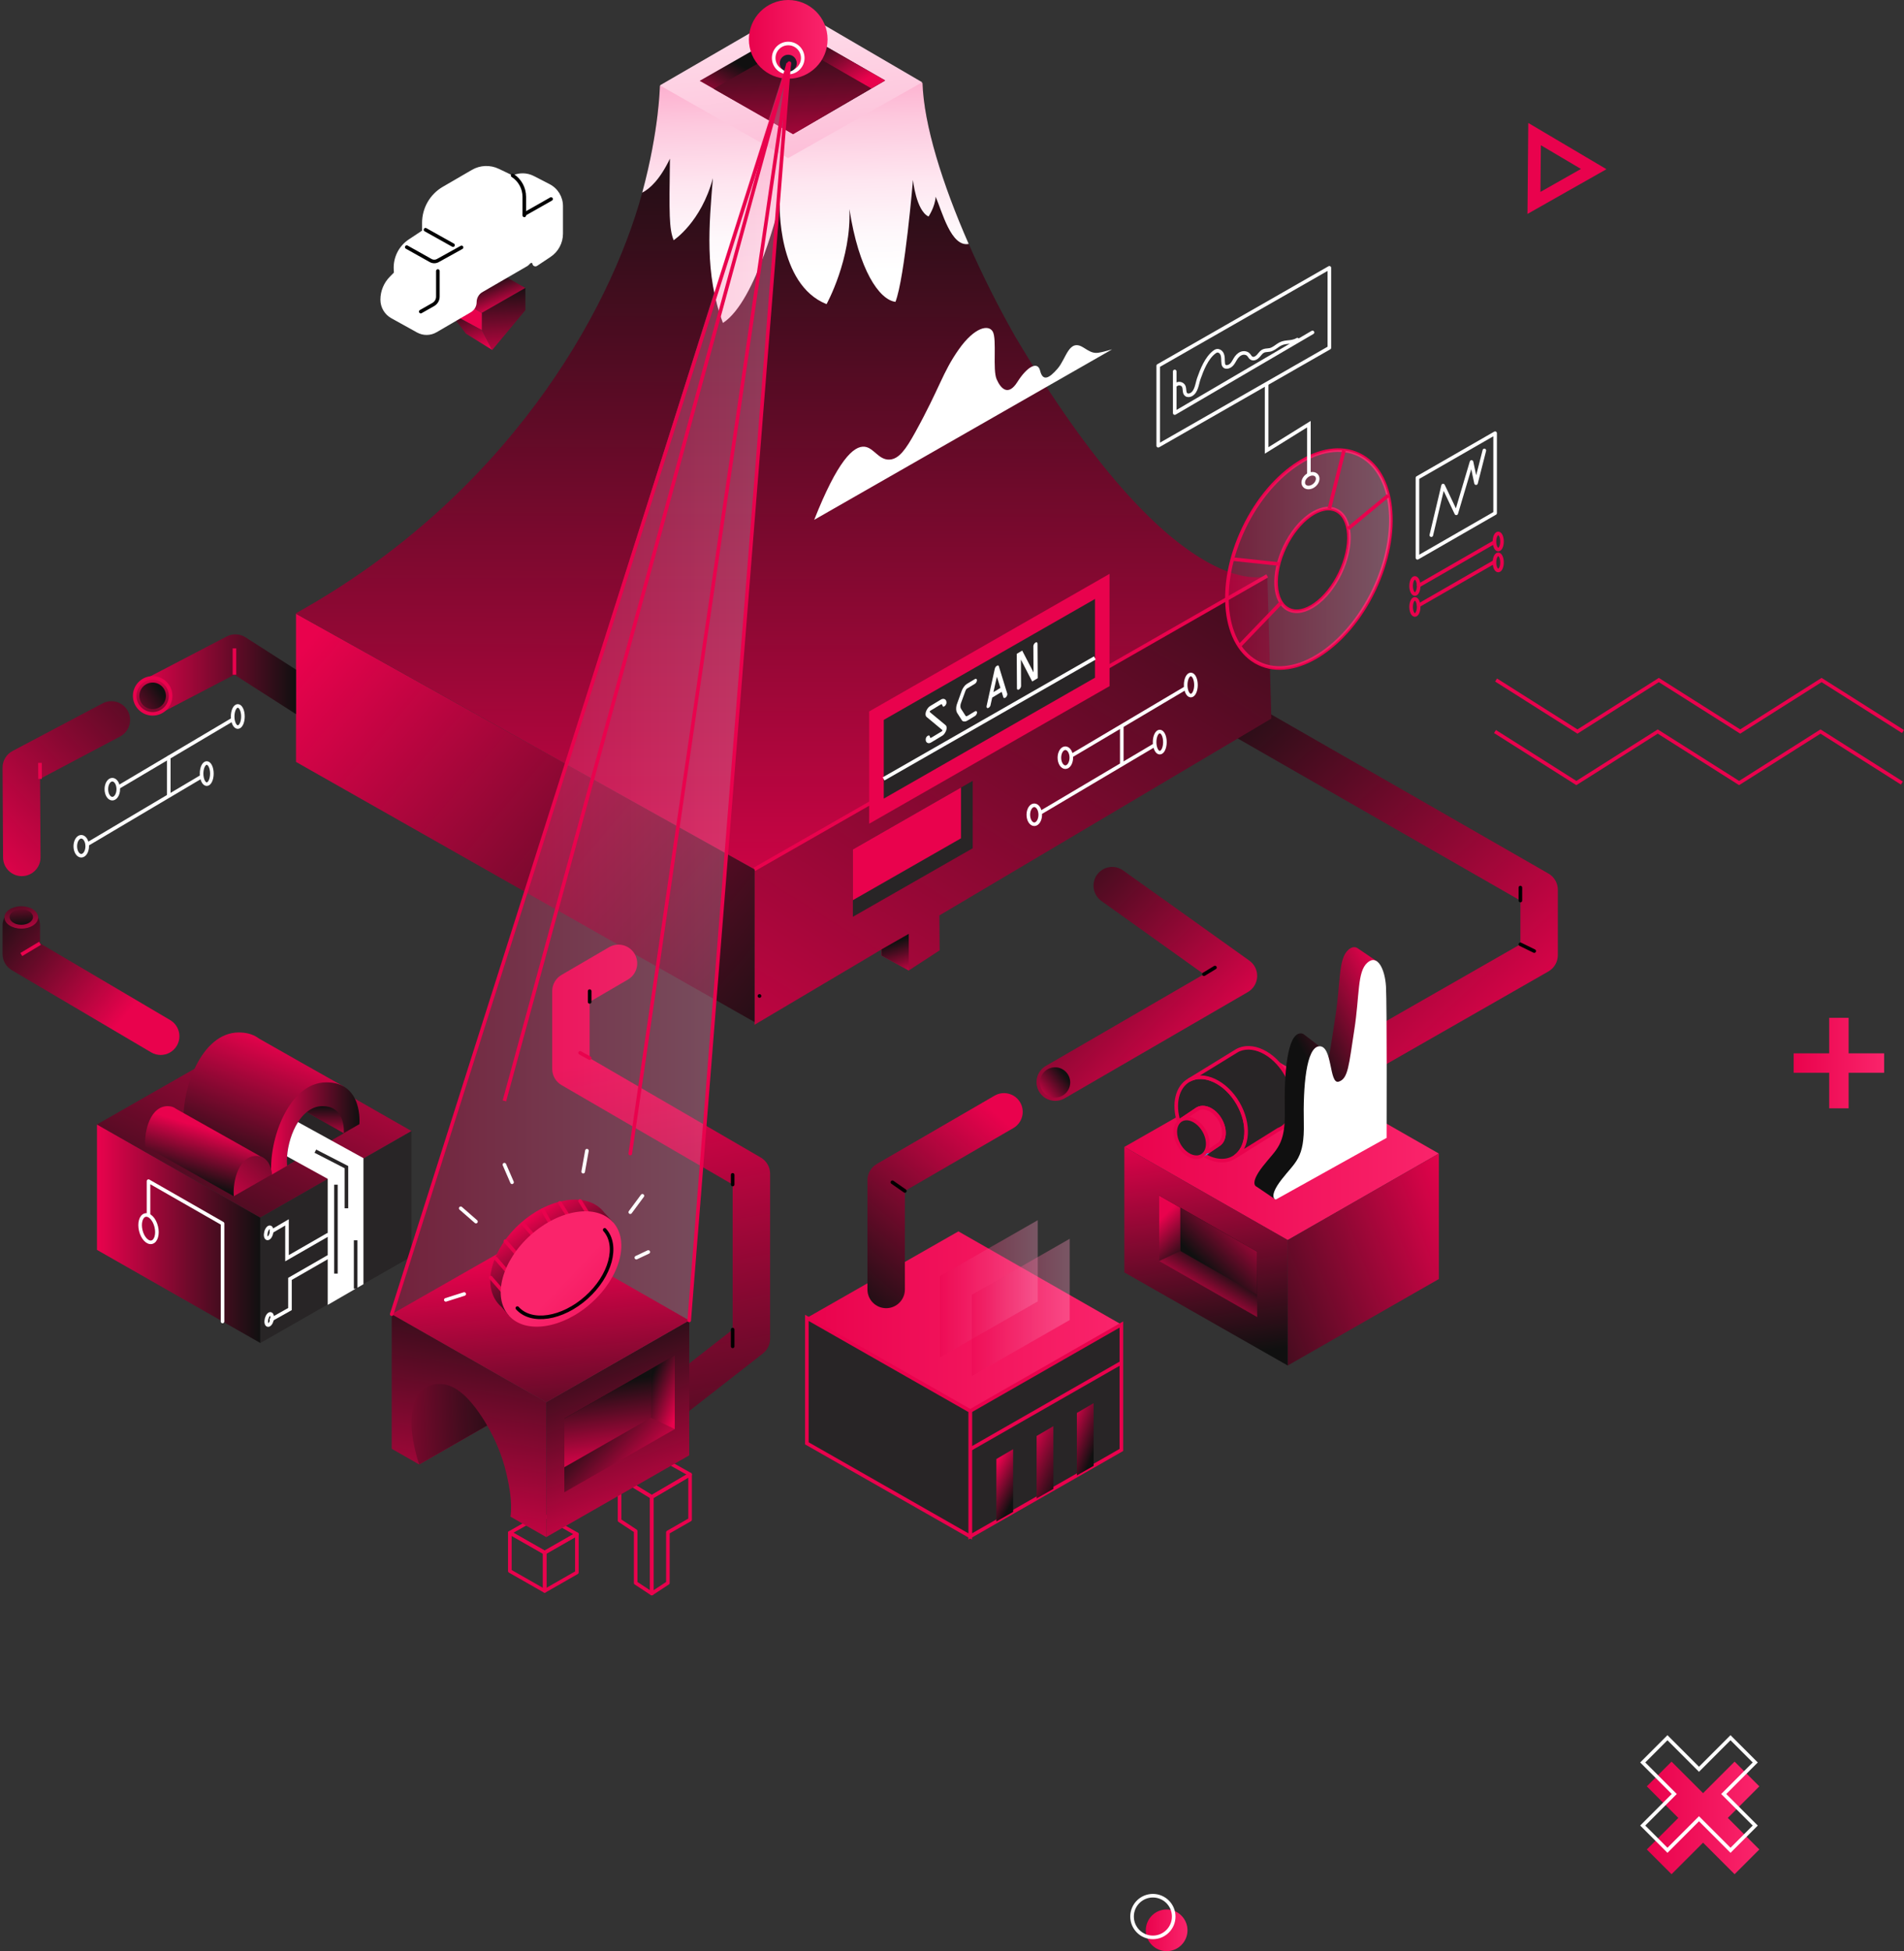 <svg width="531" height="544" viewBox="0 0 531 544" fill="none" xmlns="http://www.w3.org/2000/svg">
<rect x="0" y="0" width="531" height="544" fill="#333333" stroke="none"/>
<path d="M434.458 248.082V266.314C434.458 268.183 433.454 269.912 431.83 270.846L386.649 296.687C385.831 297.157 384.937 297.378 384.061 297.378C382.251 297.378 380.488 296.438 379.524 294.749C378.091 292.248 378.962 289.057 381.462 287.623L424.014 263.279V251.088L339.02 202.356L302.897 222.695L302.566 210.886L336.497 191.789C338.11 190.877 340.082 190.889 341.684 191.824L431.858 243.567C433.466 244.501 434.458 246.219 434.458 248.082V248.082Z" fill="url(#paint0_linear_8745_51366)"/>
<path d="M313.565 319.779L359.126 345.741L401.279 321.625L355.829 295.661L313.565 319.779Z" fill="url(#paint1_linear_8745_51366)"/>
<path d="M344.44 322.488C344.301 322.579 344.161 322.669 344.015 322.753C341.589 324.155 338.473 323.743 335.621 321.965L339.713 319.211C340.327 318.855 340.773 318.298 341.045 317.607C341.617 316.136 341.394 314.072 340.299 312.19C339.219 310.307 337.546 309.08 335.984 308.843C335.252 308.732 334.541 308.836 333.928 309.192L329.403 312.232C329.152 312.378 328.929 312.559 328.741 312.769C327.2 307.874 328.218 303.105 331.557 301.181C335.698 298.789 341.84 301.676 345.284 307.637C348.602 313.389 348.191 319.887 344.44 322.488H344.44Z" fill="#282526" stroke="#E9024D"/>
<path d="M358.431 313.745L358.445 313.759L358.375 313.8C358.061 314.086 357.726 314.344 357.35 314.561C357.085 314.714 356.806 314.846 356.52 314.958L344.44 322.488C348.19 319.887 348.601 313.389 345.283 307.637C341.839 301.676 335.698 298.789 331.557 301.18L344.9 292.981C349.04 290.59 355.182 293.483 358.626 299.437C361.735 304.827 361.554 310.865 358.431 313.745H358.431Z" fill="#282526" stroke="#E9024D"/>
<path d="M341.045 317.607C340.773 318.298 340.327 318.855 339.713 319.211L335.621 321.965C335.614 321.965 335.607 321.951 335.607 321.951C337.134 320.647 337.245 317.782 335.775 315.237C334.178 312.469 331.32 311.123 329.403 312.232L333.927 309.192C334.541 308.836 335.252 308.732 335.984 308.843C337.545 309.08 339.218 310.307 340.299 312.19C341.393 314.072 341.616 316.136 341.045 317.607H341.045Z" stroke="#E9024D"/>
<path d="M335.622 321.965L335.461 322.07C335.51 322.035 335.559 322 335.608 321.951C335.608 321.951 335.615 321.965 335.622 321.965Z" stroke="#00C8FF"/>
<path d="M335.607 321.951C335.558 322 335.51 322.035 335.461 322.07C335.37 322.139 335.28 322.202 335.182 322.258C333.265 323.366 330.406 322.021 328.81 319.253C327.423 316.847 327.444 314.163 328.741 312.769C328.929 312.559 329.152 312.378 329.403 312.232C331.32 311.123 334.178 312.469 335.774 315.237C337.245 317.782 337.134 320.647 335.607 321.951L335.607 321.951Z" fill="#282526" stroke="#E9024D"/>
<path d="M401.279 356.604V321.626L359.126 345.741V380.719L401.279 356.604Z" fill="url(#paint2_linear_8745_51366)"/>
<path d="M313.565 319.78V354.758L359.126 380.719V345.742L313.565 319.78Z" fill="url(#paint3_linear_8745_51366)"/>
<path d="M261.976 255.232L262.051 264.965L253.442 270.576L245.846 266.416V264.697L242.832 266.506L210.43 285.712V242.358L353.402 160.561L353.447 160.539L353.752 171.545L354.176 186.688L354.556 200.351L261.976 255.232Z" fill="url(#paint4_linear_8745_51366)"/>
<path d="M210.432 242.383V284.963L82.553 212.43V171.12L210.411 242.362L210.432 242.383Z" fill="url(#paint5_linear_8745_51366)"/>
<path d="M353.403 160.561L210.43 242.358L210.409 242.365L82.554 171.119V170.963C141.023 138.486 170 87.308 179.107 53.716C183.868 36.147 184.025 23.965 184.025 23.965L219.798 44.244L257.185 23.095L257.282 23.147C257.639 34.748 262.803 51.268 270.161 68.012C273.985 76.74 278.412 85.521 283.055 93.707C327.503 168.583 352.198 160.985 353.403 160.561V160.561Z" fill="url(#paint6_linear_8745_51366)"/>
<path d="M353.403 160.561L210.431 242.358L210.409 242.365" stroke="#E9024D"/>
<path d="M211.819 277.677V277.696L211.8 277.683L211.819 277.677Z" fill="white" stroke="black" stroke-linecap="round" stroke-linejoin="round"/>
<path d="M270.157 68.011C265.247 68.966 262.718 58.926 260.946 54.853C260.764 57.702 258.957 60.372 258.957 60.372C255.474 58.698 254.616 50.172 254.616 50.172C254.616 50.172 252.353 77.332 249.732 84.16C245.209 83.574 239.512 75.297 236.888 58.291C237.477 72.266 230.512 84.795 230.512 84.795C216.675 79.276 217.445 56.687 217.445 56.687C217.445 56.687 211.069 83.934 201.617 90.04C196.418 76.247 197.775 62.587 198.814 49.675C195.558 61.957 187.872 66.974 187.872 66.974C186.605 63.764 186.605 59.783 186.833 44.24C184.087 49.968 181.311 52.576 179.106 53.716C183.867 36.145 184.027 23.963 184.027 23.963L221.469 2.254L257.188 23.095L257.283 23.149C257.639 34.745 262.805 51.268 270.157 68.011Z" fill="url(#paint7_linear_8745_51366)"/>
<path d="M257.188 22.943L219.795 44.088L184.027 23.812L221.469 2.103L257.188 22.943Z" fill="url(#paint8_linear_8745_51366)"/>
<path d="M246.865 22.441L243.014 24.683L238.19 27.488L221.173 37.396L203.909 27.546L199.028 24.761L195.132 22.539L221.138 7.674L246.865 22.441Z" fill="url(#paint9_linear_8745_51366)"/>
<path d="M243.014 24.683L238.19 27.489L221.173 37.396L203.909 27.546L199.028 24.762L221.138 12.127L243.014 24.683Z" fill="url(#paint10_linear_8745_51366)"/>
<path d="M221.139 7.674V12.127L243.015 24.683L246.865 22.441L221.139 7.674Z" fill="url(#paint11_linear_8745_51366)"/>
<path d="M125.51 82.139L134.466 87.238L146.522 80.29L137.566 75.191L125.51 82.139Z" fill="url(#paint12_linear_8745_51366)"/>
<path d="M146.522 80.289V86.485L137.275 97.578L134.377 92.059V87.237L146.522 80.289Z" fill="url(#paint13_linear_8745_51366)"/>
<path d="M125.51 82.139L134.377 87.238V92.06L125.51 87.238V82.139Z" fill="#E9024D"/>
<path d="M125.51 87.238L129.943 93.022L137.275 97.579L134.377 92.06L125.51 87.238Z" fill="url(#paint14_linear_8745_51366)"/>
<path d="M109.145 88.733L116.302 92.696C118.002 93.638 120.073 93.615 121.752 92.635L131.312 87.056C132.313 86.472 132.928 85.4 132.928 84.242C132.928 83.169 133.456 82.165 134.34 81.557L147.158 74.129C147.717 73.744 148 73 148.478 73.428C148.478 74.101 149.228 74.503 149.788 74.129L153.55 71.621C155.709 70.181 157.005 67.758 157.005 65.163V57.453C157.005 54.88 155.568 52.523 153.28 51.344L148.898 49.086C147.047 48.132 144.863 48.069 142.96 48.915L139.093 47.065C136.7 45.92 133.897 46.033 131.604 47.366L123.493 52.078C119.915 54.158 117.713 57.984 117.713 62.123V64.3L114.014 66.749C111.23 68.593 109.629 71.773 109.807 75.109L109.854 76.006L108.721 77.152C107.037 78.856 106.092 81.156 106.092 83.553C106.092 85.707 107.262 87.69 109.145 88.733Z" fill="white"/>
<path d="M118.667 64.052L126.342 68.35L118.667 64.052Z" fill="white"/>
<path d="M118.667 64.052L126.342 68.35" stroke="black" stroke-linecap="round" stroke-linejoin="round"/>
<path d="M146.22 60.052V54.878C146.22 52.465 144.992 50.217 142.96 48.915" fill="white"/>
<path d="M146.22 60.052V54.878C146.22 52.465 144.992 50.217 142.96 48.915V48.915" stroke="black" stroke-linecap="round" stroke-linejoin="round"/>
<path d="M117.341 86.879L120.841 84.894C121.628 84.447 122.114 83.612 122.114 82.707V75.56" fill="white"/>
<path d="M117.341 86.879L120.841 84.894C121.628 84.447 122.114 83.612 122.114 82.707V75.56" stroke="black" stroke-linecap="round" stroke-linejoin="round"/>
<path d="M113.432 68.903L120.095 72.634C120.723 72.986 121.489 72.988 122.118 72.638L128.719 68.978" fill="white"/>
<path d="M113.432 68.903L120.095 72.634C120.723 72.986 121.489 72.988 122.118 72.638L128.719 68.978" stroke="black" stroke-linecap="round" stroke-linejoin="round"/>
<path d="M146.22 59.724L153.689 55.488L146.22 59.724Z" fill="white"/>
<path d="M146.22 59.724L153.689 55.488" stroke="black" stroke-linecap="round" stroke-linejoin="round"/>
<path d="M310.163 97.399L227.071 144.933C233.551 128.53 238.015 124.2 241.144 124.558C243.732 124.853 245.051 128.316 248.106 128.136C250.702 127.983 252.607 125.313 255.209 120.606C262.198 107.961 262.801 103.929 267.406 97.399C271.757 91.229 275.722 90.359 276.883 92.487C278.043 94.614 276.786 103.077 277.946 105.737C279.107 108.397 281.186 110.557 283.749 106.479C286.311 102.4 289.357 100.452 290.083 103.385C290.808 106.317 292.499 105.626 294.966 102.756C297.432 99.885 298.088 94.275 302.218 96.936C305.264 98.897 305.538 98.686 310.163 97.399H310.163Z" fill="white"/>
<path d="M188.735 394.716C187.182 394.716 185.645 394.027 184.616 392.707C182.841 390.433 183.246 387.152 185.519 385.377L204.327 370.697V330.256L156.601 302.533C154.993 301.598 154.002 299.878 154.002 298.016V276.336C154.002 274.479 154.988 272.761 156.592 271.825L169.855 264.087C172.349 262.634 175.544 263.477 176.997 265.967C178.45 268.459 177.608 271.656 175.118 273.11L164.446 279.336V295.01L212.172 322.734C213.781 323.668 214.771 325.389 214.771 327.25V373.246C214.771 374.854 214.029 376.373 212.761 377.363L191.945 393.611C190.99 394.356 189.859 394.716 188.735 394.716V394.716Z" fill="url(#paint15_linear_8745_51366)"/>
<g style="mix-blend-mode:screen" opacity="0.35">
<path d="M109.243 366.399L219.828 16.179L192.214 368.145L152.34 390.957L109.243 366.399Z" fill="url(#paint16_linear_8745_51366)"/>
</g>
<path d="M294.296 306.93C292.494 306.93 290.742 305.998 289.774 304.326C288.327 301.832 289.176 298.636 291.672 297.189L335.763 271.624L307.152 251.185C304.806 249.509 304.262 246.246 305.939 243.899C307.615 241.552 310.877 241.009 313.223 242.685L348.422 267.831C349.866 268.862 350.687 270.556 350.603 272.328C350.518 274.101 349.54 275.709 348.005 276.6L296.91 306.226C296.085 306.703 295.184 306.93 294.296 306.93L294.296 306.93Z" fill="url(#paint17_linear_8745_51366)"/>
<path d="M6.11 244.276C3.226 244.293 0.875 241.968 0.859 239.083L0.715 214.034C0.704 212.088 1.777 210.297 3.497 209.387L28.618 196.106C31.168 194.758 34.328 195.733 35.675 198.282C37.023 200.833 36.048 203.992 33.498 205.34L11.177 217.142L11.302 239.023C11.319 241.908 8.995 244.26 6.11 244.276V244.276Z" fill="url(#paint18_linear_8745_51366)"/>
<ellipse cx="31.325" cy="220.027" rx="1.663" ry="2.645" stroke="white" stroke-linecap="round"/>
<ellipse cx="66.318" cy="199.768" rx="1.436" ry="2.948" stroke="white" stroke-linecap="round"/>
<path d="M32.988 219.498L64.882 200.6" stroke="white" stroke-linecap="round"/>
<ellipse cx="22.663" cy="235.942" rx="1.663" ry="2.645" stroke="white" stroke-linecap="round"/>
<ellipse cx="57.655" cy="215.683" rx="1.436" ry="2.948" stroke="white" stroke-linecap="round"/>
<path d="M24.325 235.413L56.219 216.515" stroke="white" stroke-linecap="round"/>
<path d="M47.067 211.156V221.739" stroke="white" stroke-linecap="round"/>
<ellipse cx="297.111" cy="211.248" rx="1.663" ry="2.645" stroke="white"/>
<ellipse cx="332.104" cy="190.989" rx="1.436" ry="2.948" stroke="white"/>
<path d="M298.774 210.719L330.668 191.821" stroke="white"/>
<ellipse cx="288.449" cy="227.163" rx="1.663" ry="2.645" stroke="white"/>
<ellipse cx="323.442" cy="206.905" rx="1.436" ry="2.948" stroke="white"/>
<path d="M290.112 226.634L322.006 207.736" stroke="white"/>
<path d="M312.853 202.377V212.961" stroke="white"/>
<path d="M142.186 427.352L151.897 432.885L160.882 427.745L151.195 422.211L142.186 427.352Z" stroke="#E9024D" stroke-linecap="round" stroke-linejoin="round"/>
<path d="M160.882 427.745V438.419L151.897 443.559V432.885L160.882 427.745Z" stroke="#E9024D" stroke-linecap="round" stroke-linejoin="round"/>
<path d="M192.455 411.105L181.771 417.359V444.295L186.263 441.342V427.233L192.455 423.691L192.455 411.105Z" stroke="#E9024D" stroke-linecap="round" stroke-linejoin="round"/>
<path d="M177.279 414.622L172.786 411.884V423.92L177.279 426.873V441.342L181.771 444.295V417.359L177.279 414.622Z" stroke="#E9024D" stroke-linecap="round" stroke-linejoin="round"/>
<path d="M142.186 427.352L151.897 432.885V443.559L142.186 438.026V427.352Z" stroke="#E9024D" stroke-linecap="round" stroke-linejoin="round"/>
<path d="M181.771 417.36L192.455 411.106L183.292 405.969L172.786 411.885L181.771 417.36Z" stroke="#E9024D" stroke-linecap="round" stroke-linejoin="round"/>
<path d="M152.34 390.957V428.56L142.366 422.861C142.911 418.822 142.059 414.366 141.13 410.432C140.063 405.928 138.212 401.494 135.862 397.45L116.89 408.307L116.884 408.302L109.243 403.938V366.399L149.77 389.494L152.34 390.957Z" fill="url(#paint19_linear_8745_51366)"/>
<path d="M192.214 368.145V405.76L152.34 428.56V390.957L192.214 368.145Z" fill="url(#paint20_linear_8745_51366)"/>
<path d="M188.185 377.888V398.442L157.388 416.055V395.512L181.53 381.695L188.185 377.888Z" fill="url(#paint21_linear_8745_51366)"/>
<path d="M181.53 381.695V395.274L157.388 409.079V395.512L181.53 381.695Z" fill="url(#paint22_linear_8745_51366)"/>
<path d="M271.277 217.704V236.501L237.856 255.611V236.829L268.004 219.58L271.277 217.704Z" fill="#282526"/>
<path d="M268.004 219.579V233.733L237.856 250.975V236.829L268.004 219.579Z" fill="#E9024D"/>
<path d="M309.435 160L242.404 198.359V229.663L309.435 191.304V160Z" fill="#E9024D"/>
<path d="M305.373 167.004V188.949L246.466 222.659V200.715L305.373 167.004Z" fill="#282526"/>
<path d="M305.332 183.45L246.424 217.16" stroke="white"/>
<path d="M27.048 313.506V348.483L72.609 374.445V339.468L27.048 313.506Z" fill="url(#paint23_linear_8745_51366)"/>
<path d="M27.048 313.506L72.609 339.468L114.762 315.352L69.313 289.388L27.048 313.506Z" fill="url(#paint24_linear_8745_51366)"/>
<path d="M72.227 289.558L72.185 289.521L72.173 289.517C70.967 288.609 69.372 287.987 67.263 287.881L67.242 287.874L67.238 287.881C67.016 287.87 66.795 287.858 66.563 287.86C56.068 287.904 50.428 303.976 51.258 313.646L75.88 327.401L95.897 302.955C95.897 302.955 72.46 289.736 72.227 289.558Z" fill="url(#paint25_linear_8745_51366)"/>
<path d="M135.862 397.45L116.889 408.308L116.884 408.302C115.201 403.004 113.802 396.336 115.607 390.928C116.878 387.127 120.568 385.143 124.427 386.077C128.656 387.098 132.195 391.688 134.458 395.159C134.945 395.907 135.415 396.673 135.862 397.45H135.862Z" fill="url(#paint26_linear_8745_51366)"/>
<path d="M109.243 366.399L152.34 390.957L192.214 368.146L149.222 343.585L109.243 366.399Z" fill="url(#paint27_linear_8745_51366)"/>
<path d="M170.995 340.798L168.522 338.079C168.384 337.896 168.239 337.718 168.085 337.545C167.907 337.347 167.72 337.162 167.526 336.984L167.502 336.957L167.498 336.959C162.59 332.457 152.792 334.19 145.084 341.088C137.669 347.724 134.792 356.811 138.08 362.279L138.083 362.294L138.103 362.318C138.37 362.756 138.671 363.172 139.017 363.56C139.27 363.843 139.543 364.102 139.828 364.345L141.927 366.812L142.808 366.023C148.088 367.825 155.746 365.63 162.018 360.016C168.29 354.404 171.319 347.034 170.113 341.586L170.995 340.798Z" fill="url(#paint28_linear_8745_51366)"/>
<path d="M170.356 348.695L161.773 334.838" stroke="#E9024D" stroke-linecap="round" stroke-linejoin="round"/>
<path d="M156.143 335.362L167.419 353.121L168.888 354.622" stroke="#E9024D" stroke-linecap="round" stroke-linejoin="round"/>
<path d="M151.326 337.375L163.84 358.691L165.862 357.797" stroke="#E9024D" stroke-linecap="round" stroke-linejoin="round"/>
<path d="M145.842 341.149L163.046 360.864L162.833 360.965" stroke="#E9024D" stroke-linecap="round" stroke-linejoin="round"/>
<path d="M156.423 363.772L140.95 346.04" stroke="#E9024D" stroke-linecap="round" stroke-linejoin="round"/>
<path d="M151.436 365.947L138.292 350.88" stroke="#E9024D" stroke-linecap="round" stroke-linejoin="round"/>
<path d="M147.012 367.847L136.838 356.184" stroke="#E9024D" stroke-linecap="round" stroke-linejoin="round"/>
<ellipse rx="19.504" ry="12.699" transform="matrix(0.745 -0.667 0.667 0.745 156.461 353.805)" fill="url(#paint29_linear_8745_51366)"/>
<path d="M168.644 342.902C172.564 347.283 170.287 355.716 163.559 361.738C156.83 367.76 148.198 369.089 144.278 364.708" stroke="black" stroke-linecap="round" stroke-linejoin="round"/>
<path d="M181.53 395.274L188.185 398.442V377.888L181.53 381.695V395.274Z" fill="url(#paint30_linear_8745_51366)"/>
<path d="M323.274 333.337V351.58L350.609 367.212V348.979L329.181 336.716L323.274 333.337Z" fill="url(#paint31_linear_8745_51366)"/>
<path d="M329.181 336.716V348.768L350.609 361.021V348.979L329.181 336.716Z" fill="url(#paint32_linear_8745_51366)"/>
<path d="M329.181 348.768L323.274 351.58V333.337L329.181 336.716V348.768Z" fill="url(#paint33_linear_8745_51366)"/>
<path d="M124.33 362.414L129.455 360.78" stroke="white" stroke-linecap="round"/>
<path d="M128.488 336.881L132.742 340.595" stroke="white" stroke-linecap="round"/>
<path d="M140.672 324.719L142.799 329.626" stroke="white" stroke-linecap="round"/>
<path d="M163.687 320.826L162.641 326.676" stroke="white" stroke-linecap="round"/>
<path d="M179.159 333.399L175.774 337.969" stroke="white" stroke-linecap="round"/>
<path d="M180.803 349.067L177.467 350.64" stroke="white" stroke-linecap="round"/>
<ellipse rx="2.224" ry="3.89" transform="matrix(0.972 -0.233 0.233 0.972 41.419 342.557)" stroke="white" stroke-linecap="round" stroke-linejoin="round"/>
<path d="M114.762 350.33V315.352L72.609 339.468V374.445L114.762 350.33Z" fill="#282526"/>
<path d="M225.021 367.436L270.582 393.398L312.735 369.283L267.285 343.319L225.021 367.436Z" fill="url(#paint34_linear_8745_51366)"/>
<path d="M247.139 364.735C244.255 364.735 241.918 362.397 241.918 359.512V329.047C241.918 327.184 242.909 325.463 244.521 324.529L277.381 305.475C279.877 304.028 283.071 304.879 284.517 307.375C285.964 309.869 285.114 313.065 282.618 314.512L252.361 332.056V359.512C252.361 362.397 250.023 364.735 247.139 364.735L247.139 364.735Z" fill="url(#paint35_linear_8745_51366)"/>
<path d="M312.735 404.261V369.283L270.582 393.398V428.376L312.735 404.261Z" fill="#282526" stroke="#E9024D"/>
<g style="mix-blend-mode:screen" opacity="0.35">
<path d="M289.402 362.855V340.21L262.111 355.823V378.468L289.402 362.855Z" fill="url(#paint36_linear_8745_51366)"/>
</g>
<g style="mix-blend-mode:screen" opacity="0.35">
<path d="M298.315 368.038V345.393L271.024 361.005V383.651L298.315 368.038Z" fill="url(#paint37_linear_8745_51366)"/>
</g>
<g style="mix-blend-mode:screen" opacity="0.35">
<path d="M289.402 340.21L262.111 355.823L289.402 340.21Z" fill="url(#paint38_linear_8745_51366)"/>
</g>
<path d="M312.735 379.932L270.582 404.047L312.735 379.932Z" fill="#282526"/>
<path d="M312.735 379.932L270.582 404.047" stroke="#E9024D"/>
<path d="M282.549 421.536V404.047L277.876 406.781V424.202L282.549 421.536Z" fill="url(#paint39_linear_8745_51366)"/>
<path d="M293.773 415.116V397.628L289.1 400.362V417.783L293.773 415.116Z" fill="url(#paint40_linear_8745_51366)"/>
<path d="M304.997 408.697V391.208L300.324 393.942V411.364L304.997 408.697Z" fill="url(#paint41_linear_8745_51366)"/>
<path d="M225.021 367.436V402.414L270.582 428.376V393.398L225.021 367.436Z" fill="#282526" stroke="#E9024D"/>
<path d="M91.397 344.279L80.04 350.806V340.808L75.69 343.361" stroke="white" stroke-linecap="round"/>
<path d="M91.52 350.443L80.868 356.566V364.977L75.69 367.884" stroke="white" stroke-linecap="round"/>
<path d="M62.066 368.438V341.132L41.419 329.319V338.67" stroke="white" stroke-linecap="round" stroke-linejoin="round"/>
<ellipse rx="1.596" ry="0.762" transform="matrix(0.25 -0.968 0.968 0.25 74.927 343.724)" stroke="white" stroke-linecap="round"/>
<ellipse rx="1.596" ry="0.762" transform="matrix(0.25 -0.968 0.968 0.25 75.085 367.884)" stroke="white" stroke-linecap="round"/>
<path d="M100.222 313.424C100.222 313.424 101.363 301.731 90.994 301.775C80.499 301.819 74.86 317.891 75.69 327.561L100.222 313.424Z" fill="url(#paint42_linear_8745_51366)"/>
<path d="M83.111 312.855C81.341 315.628 80.291 319.255 80.059 322.423C79.989 323.335 79.989 324.205 80.059 325.006L82.356 323.694L92.382 317.955L95.875 315.959L85.548 310.052C84.627 310.799 83.811 311.759 83.111 312.855L83.111 312.855Z" fill="#282526"/>
<path d="M89.91 308.404C88.265 308.411 86.807 309.031 85.548 310.052L95.875 315.959C95.875 315.959 96.589 308.375 89.91 308.404V308.404Z" fill="url(#paint43_linear_8745_51366)"/>
<path d="M101.363 322.906V358.048L91.396 363.816V328.674L82.356 323.695L80.059 322.424C80.291 319.255 81.341 315.628 83.111 312.855L92.382 317.955L101.363 322.906Z" fill="white"/>
<path d="M49.144 309.176C48.622 308.77 47.975 308.479 47.153 308.418C41.948 308.036 40.146 315.418 40.506 319.618L65.163 333.506L73.369 322.82L49.144 309.176Z" fill="url(#paint44_linear_8745_51366)"/>
<path d="M75.88 327.401C75.88 327.401 75.561 322.578 71.856 322.305C66.65 321.923 64.848 329.306 65.208 333.506L75.88 327.401Z" fill="url(#paint45_linear_8745_51366)"/>
<ellipse cx="219.828" cy="10.976" rx="10.974" ry="10.976" fill="url(#paint46_linear_8745_51366)"/>
<ellipse cx="219.828" cy="16.178" rx="4.051" ry="4.051" stroke="white" stroke-linecap="round" stroke-linejoin="round"/>
<circle cx="219.828" cy="17.627" r="2.372" fill="#1D1E29"/>
<path d="M109.243 366.398L220.113 17.627L192.214 368.145" stroke="#E9024D" stroke-linecap="round" stroke-linejoin="round"/>
<path d="M140.672 306.931L219.827 17.627" stroke="#E9024D"/>
<path d="M220.113 17.627L175.774 321.626" stroke="#E9024D" stroke-linecap="round" stroke-linejoin="round"/>
<path d="M370.743 96.961L323.016 124.274V101.984L370.743 74.671V96.961Z" stroke="white" stroke-linecap="round" stroke-linejoin="round"/>
<path d="M416.966 143.067L395.308 155.52V133.23L416.966 120.778V143.067Z" stroke="white" stroke-linecap="round" stroke-linejoin="round"/>
<path d="M416.966 151.02L395.308 163.472" stroke="#E9024D"/>
<path d="M416.966 156.526L395.308 168.978" stroke="#E9024D"/>
<ellipse rx="32.266" ry="20.09" transform="matrix(0.432 -0.902 0.902 0.432 365.034 155.872)" stroke="#E9024D"/>
<ellipse rx="15.337" ry="8.536" transform="matrix(0.432 -0.902 0.902 0.432 366.039 156.111)" stroke="#E9024D"/>
<g style="mix-blend-mode:screen" opacity="0.35">
<path fill-rule="evenodd" clip-rule="evenodd" d="M378.979 126.776C368.974 121.979 354.619 131.118 346.918 147.187C339.217 163.257 341.085 180.172 351.089 184.969C361.095 189.765 375.449 180.626 383.149 164.556C390.851 148.487 388.984 131.572 378.979 126.776ZM373.736 159.8C370.076 167.439 363.662 171.979 359.411 169.941C355.16 167.904 354.682 160.059 358.343 152.42C362.004 144.782 368.417 140.241 372.668 142.279C376.919 144.317 377.398 152.162 373.736 159.8Z" fill="url(#paint47_linear_8745_51366)"/>
</g>
<path d="M374.812 125.59L370.743 141.8" stroke="#E9024D"/>
<path d="M375.982 147.384L387.138 138.149" stroke="#E9024D"/>
<path d="M343.683 155.872L356.572 157.246" stroke="#E9024D"/>
<path d="M345.642 180.118L357.281 168.011" stroke="#E9024D"/>
<path d="M353.244 106.975V125.59L365.034 118.26V132.553" stroke="white"/>
<path d="M327.615 103.559V115.165L366.04 92.682" stroke="white" stroke-linecap="round" stroke-linejoin="round"/>
<path d="M328.012 107.254C328.637 106.711 329.76 106.944 330.117 107.692C330.476 108.445 330.158 109.526 330.822 110.029C331.221 110.332 331.803 110.245 332.238 109.998C333.707 109.164 333.835 106.971 334.341 105.535C335.213 103.056 336.489 99.823 338.648 98.181C338.869 98.013 339.11 97.856 339.383 97.808C339.883 97.719 340.393 98.022 340.672 98.447C340.951 98.872 341.038 99.393 341.066 99.901C341.094 100.408 341.069 100.919 341.153 101.421C341.381 102.788 342.859 102.37 343.548 101.594C344.054 101.024 344.343 100.296 344.789 99.678C345.244 99.05 345.9 98.525 346.667 98.416C347.123 98.352 347.616 98.462 347.994 98.729C348.429 99.038 348.562 99.595 349.035 99.864C349.644 100.211 350.413 99.793 350.887 99.277C351.437 98.677 351.819 97.988 352.659 97.759C353.136 97.628 353.644 97.659 354.128 97.557C354.985 97.375 355.691 96.798 356.409 96.298C357.233 95.723 357.977 95.501 358.959 95.411C359.927 95.321 360.973 95.217 361.817 94.692" stroke="white" stroke-linecap="round" stroke-linejoin="round"/>
<ellipse rx="2.227" ry="1.666" transform="matrix(0.769 -0.639 0.639 0.769 365.473 134.007)" stroke="white"/>
<ellipse cx="394.592" cy="163.378" rx="1.052" ry="2.248" stroke="#E9024D"/>
<ellipse cx="394.592" cy="169.217" rx="1.052" ry="2.248" stroke="#E9024D"/>
<ellipse cx="417.836" cy="150.974" rx="1.052" ry="2.248" stroke="#E9024D"/>
<ellipse cx="417.836" cy="156.813" rx="1.052" ry="2.248" stroke="#E9024D"/>
<path d="M399.173 149.209L402.461 135.379L406.137 143.116L410.39 128.802L411.647 134.702L413.968 125.59" stroke="white" stroke-linecap="round" stroke-linejoin="round"/>
<path d="M253.443 270.576V260.359L245.847 264.7V266.416L253.443 270.576Z" fill="url(#paint48_linear_8745_51366)"/>
<path d="M378.753 264.467C378.698 264.426 378.642 264.388 378.586 264.353L378.558 264.334V264.337C377.816 263.901 376.955 263.988 376.013 264.834C373.185 267.373 373.91 273.9 372.387 283.621C371.325 290.395 370.932 294.314 369.883 296.338L367.966 291.714L363.946 288.625C363.828 288.513 363.704 288.414 363.571 288.337L363.564 288.333V288.335C363.3 288.184 363.005 288.104 362.669 288.118C358.97 288.263 358.1 299.434 358.317 309.444C358.535 319.454 355.996 320.252 352.124 325.257C348.252 330.262 350.474 330.872 350.474 330.872L355.772 334.468L381.408 313.651L384.055 268.067L378.753 264.467Z" fill="url(#paint49_linear_8745_51366)"/>
<path d="M355.772 334.468C355.772 334.468 353.55 333.858 357.422 328.854C361.294 323.848 363.833 323.051 363.615 313.04C363.398 303.03 364.268 291.86 367.966 291.714C371.665 291.569 370.65 302.378 373.334 301.579C376.017 300.782 376.162 296.937 377.685 287.217C379.207 277.497 378.483 270.97 381.311 268.431C384.14 265.892 386.243 270.159 386.533 275.061C386.823 279.964 386.707 317.248 386.707 317.248L355.772 334.468Z" fill="white"/>
<path d="M259.422 196.848L262.42 195.04C262.787 194.819 263.134 194.784 263.462 194.936C263.792 195.086 263.958 195.409 263.961 195.904C263.962 196.089 263.905 196.281 263.789 196.48C263.673 196.68 263.545 196.822 263.403 196.907C263.207 197.025 263.072 197.057 262.998 197C262.924 196.944 262.854 196.799 262.786 196.565C262.718 196.332 262.568 196.285 262.34 196.423L259.491 198.14C259.354 198.223 259.286 198.315 259.286 198.414C259.283 198.48 259.311 198.535 259.371 198.582L263.688 202.159C263.897 202.333 264.001 202.59 264.003 202.93C264.006 203.317 263.883 203.732 263.636 204.176C263.389 204.62 263.112 204.934 262.806 205.118L259.703 206.99C259.291 207.237 258.933 207.276 258.627 207.106C258.321 206.937 258.167 206.64 258.164 206.218C258.161 205.733 258.361 205.37 258.763 205.127C258.918 205.034 259.051 205.017 259.161 205.077C259.272 205.137 259.327 205.253 259.328 205.422C259.329 205.562 259.372 205.652 259.457 205.694C259.542 205.736 259.649 205.718 259.776 205.641L262.641 203.915C262.764 203.84 262.826 203.747 262.825 203.637C262.828 203.584 262.799 203.533 262.739 203.486L258.43 199.905C258.226 199.733 258.124 199.474 258.121 199.129C258.119 198.727 258.245 198.301 258.499 197.85C258.754 197.399 259.061 197.065 259.422 196.848L259.422 196.848Z" fill="white"/>
<path d="M269.812 199.592L271.891 198.339C272.051 198.243 272.189 198.223 272.307 198.278C272.424 198.335 272.483 198.453 272.484 198.633C272.485 198.814 272.428 199.002 272.312 199.199C272.196 199.395 272.058 199.541 271.899 199.638L269.747 200.935C269.473 201.1 269.19 201.173 268.895 201.153C268.602 201.133 268.398 201.037 268.282 200.864L266.935 198.766C266.755 198.455 266.663 198.082 266.66 197.644C266.658 197.159 266.739 196.689 266.907 196.231L268.232 192.553C268.358 192.208 268.555 191.853 268.824 191.487C269.092 191.121 269.352 190.862 269.603 190.711L271.878 189.339C272.038 189.243 272.174 189.225 272.287 189.287C272.399 189.348 272.456 189.467 272.458 189.642C272.458 189.822 272.404 190.012 272.293 190.211C272.181 190.409 272.046 190.557 271.886 190.653L269.694 191.975C269.512 192.086 269.364 192.296 269.251 192.607L267.991 196.065C267.892 196.337 267.843 196.618 267.846 196.906C267.846 197.212 267.903 197.447 268.014 197.612L269.248 199.522C269.364 199.727 269.552 199.749 269.812 199.592L269.812 199.592Z" fill="white"/>
<path fill-rule="evenodd" clip-rule="evenodd" d="M275.169 196.759L277.432 186.476C277.523 186.098 277.716 185.82 278.012 185.642C278.298 185.469 278.479 185.497 278.554 185.726L280.904 193.364C280.923 193.42 280.932 193.478 280.933 193.54C280.933 193.721 280.879 193.907 280.771 194.1C280.662 194.292 280.537 194.431 280.395 194.516C280.094 194.698 279.901 194.656 279.816 194.392L279.351 192.903L276.715 194.491L276.226 196.682C276.212 196.772 276.156 196.885 276.055 197.02C275.955 197.155 275.844 197.26 275.726 197.331C275.556 197.433 275.414 197.453 275.304 197.391C275.193 197.329 275.137 197.204 275.135 197.019C275.135 196.942 275.146 196.855 275.169 196.759L275.169 196.759ZM278.021 188.654L277.057 192.966L279.004 191.792L278.021 188.654Z" fill="white"/>
<path d="M289.355 179.472L289.413 189.081L287.868 190.012L284.719 183.903L284.763 191.232C284.764 191.412 284.709 191.599 284.597 191.793C284.486 191.986 284.351 192.131 284.191 192.228C284.031 192.325 283.895 192.343 283.783 192.284C283.67 192.225 283.613 192.106 283.612 191.926L283.554 182.302L285.075 181.385L288.233 187.472L288.19 180.175C288.188 179.994 288.246 179.803 288.362 179.601C288.478 179.4 288.615 179.251 288.775 179.155C288.935 179.058 289.071 179.04 289.184 179.101C289.297 179.164 289.353 179.287 289.355 179.472Z" fill="white"/>
<path d="M164.446 279.336V276.337V279.336Z" fill="white"/>
<path d="M164.446 279.336V276.337" stroke="black" stroke-linecap="round" stroke-linejoin="round"/>
<path d="M164.446 295.01L161.78 293.552" stroke="#E9024D" stroke-linecap="round" stroke-linejoin="round"/>
<path d="M204.327 330.256V327.561" stroke="black" stroke-linecap="round" stroke-linejoin="round"/>
<path d="M204.327 370.697V375.373" stroke="black" stroke-linecap="round" stroke-linejoin="round"/>
<path d="M87.951 320.955L96.613 325.408V336.88" stroke="#282526"/>
<path d="M93.686 330.304V355.088" stroke="#282526"/>
<path d="M99.187 345.807V359.307" stroke="#282526"/>
<path d="M82.554 186.709V199.113L65.384 188.111L45.203 198.632C42.651 199.964 39.493 198.974 38.162 196.415C36.83 193.856 37.82 190.704 40.378 189.373L63.237 177.45C64.896 176.586 66.89 176.676 68.465 177.687L82.554 186.709Z" fill="url(#paint50_linear_8745_51366)"/>
<path d="M65.381 188.111V180.776" stroke="#E9024D"/>
<ellipse cx="42.571" cy="194.014" rx="5.004" ry="5.005" fill="url(#paint51_linear_8745_51366)" stroke="#E9024D"/>
<ellipse cx="42.572" cy="194.014" rx="3.708" ry="3.709" fill="url(#paint52_linear_8745_51366)"/>
<path d="M11.176 217.172L11.15 212.7" stroke="#E9024D"/>
<path d="M44.806 294.135C43.904 294.135 42.991 293.901 42.159 293.41L3.285 270.488C1.693 269.549 0.715 267.839 0.715 265.989V258.058C0.715 255.174 3.053 252.836 5.937 252.836C8.822 252.836 11.159 255.174 11.159 258.058V263.006L47.463 284.412C49.947 285.877 50.774 289.079 49.309 291.563C48.335 293.216 46.594 294.135 44.806 294.135L44.806 294.135Z" fill="url(#paint53_linear_8745_51366)"/>
<path d="M11.159 263.005L5.937 266.133" stroke="#E9024D"/>
<ellipse cx="5.937" cy="255.785" rx="4.703" ry="3.119" fill="url(#paint54_linear_8745_51366)"/>
<ellipse cx="5.937" cy="255.676" rx="3.263" ry="2.164" fill="url(#paint55_linear_8745_51366)"/>
<ellipse cx="294.244" cy="301.797" rx="4.222" ry="4.223" fill="url(#paint56_linear_8745_51366)"/>
<path d="M424.014 263.28L427.872 265.166L424.014 263.28Z" fill="white"/>
<path d="M424.014 263.28L427.872 265.166" stroke="black" stroke-linecap="round" stroke-linejoin="round"/>
<path d="M424.014 251.087V247.467V251.087Z" fill="white"/>
<path d="M424.014 251.087V247.467" stroke="black" stroke-linecap="round" stroke-linejoin="round"/>
<path d="M335.763 271.624L338.836 269.76L335.763 271.624Z" fill="white"/>
<path d="M335.763 271.624L338.836 269.76" stroke="black" stroke-linecap="round" stroke-linejoin="round"/>
<path d="M252.361 332.056L248.88 329.627L252.361 332.056Z" fill="white"/>
<path d="M252.361 332.056L248.88 329.627" stroke="black" stroke-linecap="round" stroke-linejoin="round"/>
<path d="M483.756 491.158L474.962 499.953L466.169 491.158L459.272 498.056L468.065 506.851L459.272 515.646L466.169 522.544L474.962 513.749L483.756 522.544L490.652 515.646L481.859 506.851L490.652 498.056L483.756 491.158Z" fill="url(#paint57_linear_8745_51366)"/>
<path d="M482.618 484.493L473.825 493.288L465.032 484.493L458.135 491.391L466.928 500.186L458.135 508.98L465.032 515.878L473.825 507.083L482.618 515.878L489.515 508.98L480.722 500.186L489.515 491.391L482.618 484.493Z" stroke="white"/>
<path fill-rule="evenodd" clip-rule="evenodd" d="M448.02 47.174L426.216 34.28L425.993 59.645L448.02 47.174ZM440.907 47.107L429.61 53.504L429.729 40.489L440.907 47.107Z" fill="#E9024D"/>
<path d="M331.171 538.189C331.171 541.398 328.57 543.999 325.362 543.999C322.153 543.999 319.551 541.398 319.551 538.189C319.551 534.979 322.153 532.378 325.362 532.378C328.57 532.378 331.171 534.979 331.171 538.189Z" fill="url(#paint58_linear_8745_51366)"/>
<path d="M327.333 534.35C327.333 537.559 324.731 540.161 321.522 540.161C318.314 540.161 315.713 537.559 315.713 534.35C315.713 531.141 318.314 528.539 321.522 528.539C324.731 528.539 327.333 531.141 327.333 534.35Z" stroke="white"/>
<path d="M525.458 293.682H515.553V283.776H510.134V293.682H500.23V299.102H510.134V309.008H515.553V299.102H525.458V293.682Z" fill="url(#paint59_linear_8745_51366)"/>
<path d="M416.933 203.956L439.627 218.318L462.322 203.956L485.016 218.318L507.713 203.956L530.41 218.318" stroke="#E9024D"/>
<path d="M417.238 189.596L439.931 203.957L462.627 189.596L485.321 203.957L508.018 189.596L530.715 203.957" stroke="#E9024D"/>
<defs>
<linearGradient id="paint0_linear_8745_51366" x1="483.007" y1="241.694" x2="389.199" y2="140.114" gradientUnits="userSpaceOnUse">
<stop stop-color="#E9024D"/>
<stop offset="1" stop-color="#101010"/>
</linearGradient>
<linearGradient id="paint1_linear_8745_51366" x1="313.565" y1="345.741" x2="401.279" y2="345.741" gradientUnits="userSpaceOnUse">
<stop stop-color="#E9024D"/>
<stop offset="0.046" stop-color="#EA044E"/>
<stop offset="1" stop-color="#FA246B"/>
</linearGradient>
<linearGradient id="paint2_linear_8745_51366" x1="388.74" y1="282.067" x2="310.538" y2="311.785" gradientUnits="userSpaceOnUse">
<stop stop-color="#E9024D"/>
<stop offset="1" stop-color="#101010"/>
</linearGradient>
<linearGradient id="paint3_linear_8745_51366" x1="309.007" y1="317.147" x2="318.479" y2="381.616" gradientUnits="userSpaceOnUse">
<stop stop-color="#E9024D"/>
<stop offset="1" stop-color="#101010"/>
</linearGradient>
<linearGradient id="paint4_linear_8745_51366" x1="321.149" y1="430.639" x2="486.417" y2="165.844" gradientUnits="userSpaceOnUse">
<stop stop-color="#E9024D"/>
<stop offset="1" stop-color="#101010"/>
</linearGradient>
<linearGradient id="paint5_linear_8745_51366" x1="24.491" y1="251.586" x2="163.236" y2="369.359" gradientUnits="userSpaceOnUse">
<stop stop-color="#E9024D"/>
<stop offset="1" stop-color="#101010"/>
</linearGradient>
<linearGradient id="paint6_linear_8745_51366" x1="375.635" y1="280.959" x2="376.466" y2="24.771" gradientUnits="userSpaceOnUse">
<stop stop-color="#E9024D"/>
<stop offset="1" stop-color="#101010"/>
</linearGradient>
<linearGradient id="paint7_linear_8745_51366" x1="258.16" y1="75.211" x2="256.216" y2="11.526" gradientUnits="userSpaceOnUse">
<stop stop-color="white"/>
<stop offset="0.166" stop-color="#FEF8FB"/>
<stop offset="0.395" stop-color="#FEE6F0"/>
<stop offset="0.661" stop-color="#FDC9DE"/>
<stop offset="0.953" stop-color="#FCA1C6"/>
<stop offset="1" stop-color="#FC9AC2"/>
</linearGradient>
<linearGradient id="paint8_linear_8745_51366" x1="86.374" y1="-23.705" x2="102.874" y2="107.683" gradientUnits="userSpaceOnUse">
<stop stop-color="white"/>
<stop offset="1" stop-color="#FC9AC2"/>
</linearGradient>
<linearGradient id="paint9_linear_8745_51366" x1="211.219" y1="39.549" x2="218.882" y2="24.482" gradientUnits="userSpaceOnUse">
<stop stop-color="#E9024D"/>
<stop offset="0.228" stop-color="#B8053F"/>
<stop offset="1" stop-color="#101010"/>
</linearGradient>
<linearGradient id="paint10_linear_8745_51366" x1="265.808" y1="53.423" x2="263.947" y2="5.956" gradientUnits="userSpaceOnUse">
<stop stop-color="#E9024D"/>
<stop offset="0.137" stop-color="#D10346"/>
<stop offset="0.424" stop-color="#960735"/>
<stop offset="0.834" stop-color="#380D1B"/>
<stop offset="1" stop-color="#101010"/>
</linearGradient>
<linearGradient id="paint11_linear_8745_51366" x1="249.388" y1="17.555" x2="240.83" y2="2.563" gradientUnits="userSpaceOnUse">
<stop stop-color="#E9024D"/>
<stop offset="1" stop-color="#101010"/>
</linearGradient>
<linearGradient id="paint12_linear_8745_51366" x1="147.037" y1="83.547" x2="143.865" y2="75.212" gradientUnits="userSpaceOnUse">
<stop stop-color="#E9024D"/>
<stop offset="1" stop-color="#101010"/>
</linearGradient>
<linearGradient id="paint13_linear_8745_51366" x1="149.152" y1="102.387" x2="147.742" y2="79.073" gradientUnits="userSpaceOnUse">
<stop stop-color="#E9024D"/>
<stop offset="1" stop-color="#101010"/>
</linearGradient>
<linearGradient id="paint14_linear_8745_51366" x1="140.714" y1="95.431" x2="136.711" y2="82.384" gradientUnits="userSpaceOnUse">
<stop stop-color="#E9024D"/>
<stop offset="1" stop-color="#101010"/>
</linearGradient>
<linearGradient id="paint15_linear_8745_51366" x1="147.152" y1="299.788" x2="175.69" y2="453.222" gradientUnits="userSpaceOnUse">
<stop stop-color="#E9024D"/>
<stop offset="1" stop-color="#101010"/>
</linearGradient>
<linearGradient id="paint16_linear_8745_51366" x1="109.243" y1="390.957" x2="219.828" y2="390.957" gradientUnits="userSpaceOnUse">
<stop stop-color="#E9024D"/>
<stop offset="1" stop-color="#FC9AC2"/>
</linearGradient>
<linearGradient id="paint17_linear_8745_51366" x1="363.601" y1="273.52" x2="304.832" y2="213.708" gradientUnits="userSpaceOnUse">
<stop stop-color="#E9024D"/>
<stop offset="1" stop-color="#101010"/>
</linearGradient>
<linearGradient id="paint18_linear_8745_51366" x1="29.732" y1="279.644" x2="98.443" y2="211.712" gradientUnits="userSpaceOnUse">
<stop stop-color="#E9024D"/>
<stop offset="1" stop-color="#101010"/>
</linearGradient>
<linearGradient id="paint19_linear_8745_51366" x1="158.227" y1="447.337" x2="173.25" y2="358.992" gradientUnits="userSpaceOnUse">
<stop stop-color="#E9024D"/>
<stop offset="1" stop-color="#101010"/>
</linearGradient>
<linearGradient id="paint20_linear_8745_51366" x1="200.36" y1="426.594" x2="177.844" y2="362.502" gradientUnits="userSpaceOnUse">
<stop stop-color="#E9024D"/>
<stop offset="1" stop-color="#101010"/>
</linearGradient>
<linearGradient id="paint21_linear_8745_51366" x1="189.703" y1="402.839" x2="173.558" y2="386.972" gradientUnits="userSpaceOnUse">
<stop stop-color="#E9024D"/>
<stop offset="1" stop-color="#101010"/>
</linearGradient>
<linearGradient id="paint22_linear_8745_51366" x1="181.536" y1="407.967" x2="178.199" y2="384.144" gradientUnits="userSpaceOnUse">
<stop stop-color="#E9024D"/>
<stop offset="1" stop-color="#101010"/>
</linearGradient>
<linearGradient id="paint23_linear_8745_51366" x1="27.048" y1="374.445" x2="72.609" y2="374.445" gradientUnits="userSpaceOnUse">
<stop stop-color="#E9024D"/>
<stop offset="1" stop-color="#101010"/>
</linearGradient>
<linearGradient id="paint24_linear_8745_51366" x1="59.478" y1="251.426" x2="14.383" y2="347.177" gradientUnits="userSpaceOnUse">
<stop stop-color="#E9024D"/>
<stop offset="1" stop-color="#101010"/>
</linearGradient>
<linearGradient id="paint25_linear_8745_51366" x1="59.078" y1="282.928" x2="44.691" y2="320.82" gradientUnits="userSpaceOnUse">
<stop stop-color="#E9024D"/>
<stop offset="1" stop-color="#101010"/>
</linearGradient>
<linearGradient id="paint26_linear_8745_51366" x1="92.746" y1="431.7" x2="154.81" y2="428.622" gradientUnits="userSpaceOnUse">
<stop stop-color="#E9024D"/>
<stop offset="0.012" stop-color="#E5024B"/>
<stop offset="0.217" stop-color="#A50639"/>
<stop offset="0.414" stop-color="#6F092A"/>
<stop offset="0.595" stop-color="#460C1F"/>
<stop offset="0.759" stop-color="#280E16"/>
<stop offset="0.899" stop-color="#160F11"/>
<stop offset="1" stop-color="#101010"/>
</linearGradient>
<linearGradient id="paint27_linear_8745_51366" x1="87.511" y1="355.345" x2="93.674" y2="423.176" gradientUnits="userSpaceOnUse">
<stop stop-color="#E9024D"/>
<stop offset="1" stop-color="#101010"/>
</linearGradient>
<linearGradient id="paint28_linear_8745_51366" x1="137.207" y1="346.922" x2="149.326" y2="364.151" gradientUnits="userSpaceOnUse">
<stop stop-color="#E9024D"/>
<stop offset="1" stop-color="#101010"/>
</linearGradient>
<linearGradient id="paint29_linear_8745_51366" x1="51.349" y1="34.914" x2="48.518" y2="-0.941" gradientUnits="userSpaceOnUse">
<stop stop-color="#E9024D"/>
<stop offset="0.046" stop-color="#EA044E"/>
<stop offset="1" stop-color="#FA246B"/>
</linearGradient>
<linearGradient id="paint30_linear_8745_51366" x1="190.23" y1="390.773" x2="180.515" y2="386.613" gradientUnits="userSpaceOnUse">
<stop stop-color="#E9024D"/>
<stop offset="1" stop-color="#101010"/>
</linearGradient>
<linearGradient id="paint31_linear_8745_51366" x1="336.876" y1="365.236" x2="343.509" y2="354.539" gradientUnits="userSpaceOnUse">
<stop stop-color="#E9024D"/>
<stop offset="1" stop-color="#101010"/>
</linearGradient>
<linearGradient id="paint32_linear_8745_51366" x1="341.89" y1="328.505" x2="326.694" y2="344.126" gradientUnits="userSpaceOnUse">
<stop stop-color="#E9024D"/>
<stop offset="1" stop-color="#101010"/>
</linearGradient>
<linearGradient id="paint33_linear_8745_51366" x1="323.073" y1="340.422" x2="331.655" y2="349.42" gradientUnits="userSpaceOnUse">
<stop stop-color="#E9024D"/>
<stop offset="1" stop-color="#101010"/>
</linearGradient>
<linearGradient id="paint34_linear_8745_51366" x1="225.021" y1="393.398" x2="312.735" y2="393.398" gradientUnits="userSpaceOnUse">
<stop stop-color="#E9024D"/>
<stop offset="0.046" stop-color="#EA044E"/>
<stop offset="1" stop-color="#FA246B"/>
</linearGradient>
<linearGradient id="paint35_linear_8745_51366" x1="246.976" y1="283.755" x2="202.086" y2="335.573" gradientUnits="userSpaceOnUse">
<stop stop-color="#E9024D"/>
<stop offset="1" stop-color="#101010"/>
</linearGradient>
<linearGradient id="paint36_linear_8745_51366" x1="262.111" y1="378.468" x2="289.402" y2="378.468" gradientUnits="userSpaceOnUse">
<stop stop-color="#E9024D"/>
<stop offset="1" stop-color="#FC9AC2"/>
</linearGradient>
<linearGradient id="paint37_linear_8745_51366" x1="271.024" y1="383.651" x2="298.315" y2="383.651" gradientUnits="userSpaceOnUse">
<stop stop-color="#E9024D"/>
<stop offset="1" stop-color="#FC9AC2"/>
</linearGradient>
<linearGradient id="paint38_linear_8745_51366" x1="262.111" y1="355.823" x2="289.402" y2="355.823" gradientUnits="userSpaceOnUse">
<stop stop-color="#E9024D"/>
<stop offset="1" stop-color="#FC9AC2"/>
</linearGradient>
<linearGradient id="paint39_linear_8745_51366" x1="277.49" y1="408.975" x2="285.253" y2="413.029" gradientUnits="userSpaceOnUse">
<stop stop-color="#E9024D"/>
<stop offset="1" stop-color="#101010"/>
</linearGradient>
<linearGradient id="paint40_linear_8745_51366" x1="286.894" y1="400.751" x2="298.894" y2="406.16" gradientUnits="userSpaceOnUse">
<stop stop-color="#E9024D"/>
<stop offset="1" stop-color="#101010"/>
</linearGradient>
<linearGradient id="paint41_linear_8745_51366" x1="298.484" y1="394.011" x2="307.746" y2="397.621" gradientUnits="userSpaceOnUse">
<stop stop-color="#E9024D"/>
<stop offset="1" stop-color="#101010"/>
</linearGradient>
<linearGradient id="paint42_linear_8745_51366" x1="75.609" y1="327.561" x2="100.259" y2="327.561" gradientUnits="userSpaceOnUse">
<stop stop-color="#E9024D"/>
<stop offset="1" stop-color="#101010"/>
</linearGradient>
<linearGradient id="paint43_linear_8745_51366" x1="97.666" y1="318.672" x2="97.759" y2="308.387" gradientUnits="userSpaceOnUse">
<stop stop-color="#E9024D"/>
<stop offset="1" stop-color="#101010"/>
</linearGradient>
<linearGradient id="paint44_linear_8745_51366" x1="49.911" y1="312.413" x2="45.577" y2="326.82" gradientUnits="userSpaceOnUse">
<stop stop-color="#E9024D"/>
<stop offset="1" stop-color="#101010"/>
</linearGradient>
<linearGradient id="paint45_linear_8745_51366" x1="73.7" y1="353.454" x2="104.003" y2="325.2" gradientUnits="userSpaceOnUse">
<stop stop-color="#E9024D"/>
<stop offset="1" stop-color="#101010"/>
</linearGradient>
<linearGradient id="paint46_linear_8745_51366" x1="208.853" y1="21.952" x2="230.802" y2="21.952" gradientUnits="userSpaceOnUse">
<stop stop-color="#E9024D"/>
<stop offset="0.046" stop-color="#EA044E"/>
<stop offset="1" stop-color="#FA246B"/>
</linearGradient>
<linearGradient id="paint47_linear_8745_51366" x1="342.172" y1="186.245" x2="387.896" y2="186.245" gradientUnits="userSpaceOnUse">
<stop stop-color="#E9024D"/>
<stop offset="1" stop-color="#FC9AC2"/>
</linearGradient>
<linearGradient id="paint48_linear_8745_51366" x1="255.558" y1="272.097" x2="252.051" y2="261.791" gradientUnits="userSpaceOnUse">
<stop stop-color="#E9024D"/>
<stop offset="1" stop-color="#101010"/>
</linearGradient>
<linearGradient id="paint49_linear_8745_51366" x1="376.409" y1="253.219" x2="349.439" y2="267.901" gradientUnits="userSpaceOnUse">
<stop stop-color="#E9024D"/>
<stop offset="1" stop-color="#101010"/>
</linearGradient>
<linearGradient id="paint50_linear_8745_51366" x1="37.569" y1="199.224" x2="82.554" y2="199.224" gradientUnits="userSpaceOnUse">
<stop stop-color="#E9024D"/>
<stop offset="1" stop-color="#101010"/>
</linearGradient>
<linearGradient id="paint51_linear_8745_51366" x1="30.452" y1="188.929" x2="33.881" y2="211.066" gradientUnits="userSpaceOnUse">
<stop stop-color="#E9024D"/>
<stop offset="1" stop-color="#101010"/>
</linearGradient>
<linearGradient id="paint52_linear_8745_51366" x1="34.356" y1="211.435" x2="50.218" y2="200.456" gradientUnits="userSpaceOnUse">
<stop stop-color="#E9024D"/>
<stop offset="1" stop-color="#101010"/>
</linearGradient>
<linearGradient id="paint53_linear_8745_51366" x1="51.868" y1="262.657" x2="14.678" y2="232.054" gradientUnits="userSpaceOnUse">
<stop stop-color="#E9024D"/>
<stop offset="1" stop-color="#101010"/>
</linearGradient>
<linearGradient id="paint54_linear_8745_51366" x1="20.914" y1="260.091" x2="17.117" y2="244.25" gradientUnits="userSpaceOnUse">
<stop stop-color="#E9024D"/>
<stop offset="1" stop-color="#101010"/>
</linearGradient>
<linearGradient id="paint55_linear_8745_51366" x1="-4.705" y1="246.835" x2="-3.739" y2="258.697" gradientUnits="userSpaceOnUse">
<stop stop-color="#E9024D"/>
<stop offset="0.074" stop-color="#D90348"/>
<stop offset="1" stop-color="#101010"/>
</linearGradient>
<linearGradient id="paint56_linear_8745_51366" x1="292.21" y1="309.978" x2="300.112" y2="303.588" gradientUnits="userSpaceOnUse">
<stop stop-color="#E9024D"/>
<stop offset="1" stop-color="#101010"/>
</linearGradient>
<linearGradient id="paint57_linear_8745_51366" x1="459.272" y1="522.544" x2="490.652" y2="522.544" gradientUnits="userSpaceOnUse">
<stop stop-color="#E9024D"/>
<stop offset="0.046" stop-color="#EA044E"/>
<stop offset="1" stop-color="#FA246B"/>
</linearGradient>
<linearGradient id="paint58_linear_8745_51366" x1="319.551" y1="543.999" x2="331.171" y2="543.999" gradientUnits="userSpaceOnUse">
<stop stop-color="#E9024D"/>
<stop offset="0.046" stop-color="#EA044E"/>
<stop offset="1" stop-color="#FA246B"/>
</linearGradient>
<linearGradient id="paint59_linear_8745_51366" x1="500.23" y1="309.008" x2="525.458" y2="309.008" gradientUnits="userSpaceOnUse">
<stop stop-color="#E9024D"/>
<stop offset="0.046" stop-color="#EA044E"/>
<stop offset="1" stop-color="#FA246B"/>
</linearGradient>
</defs>
</svg>
